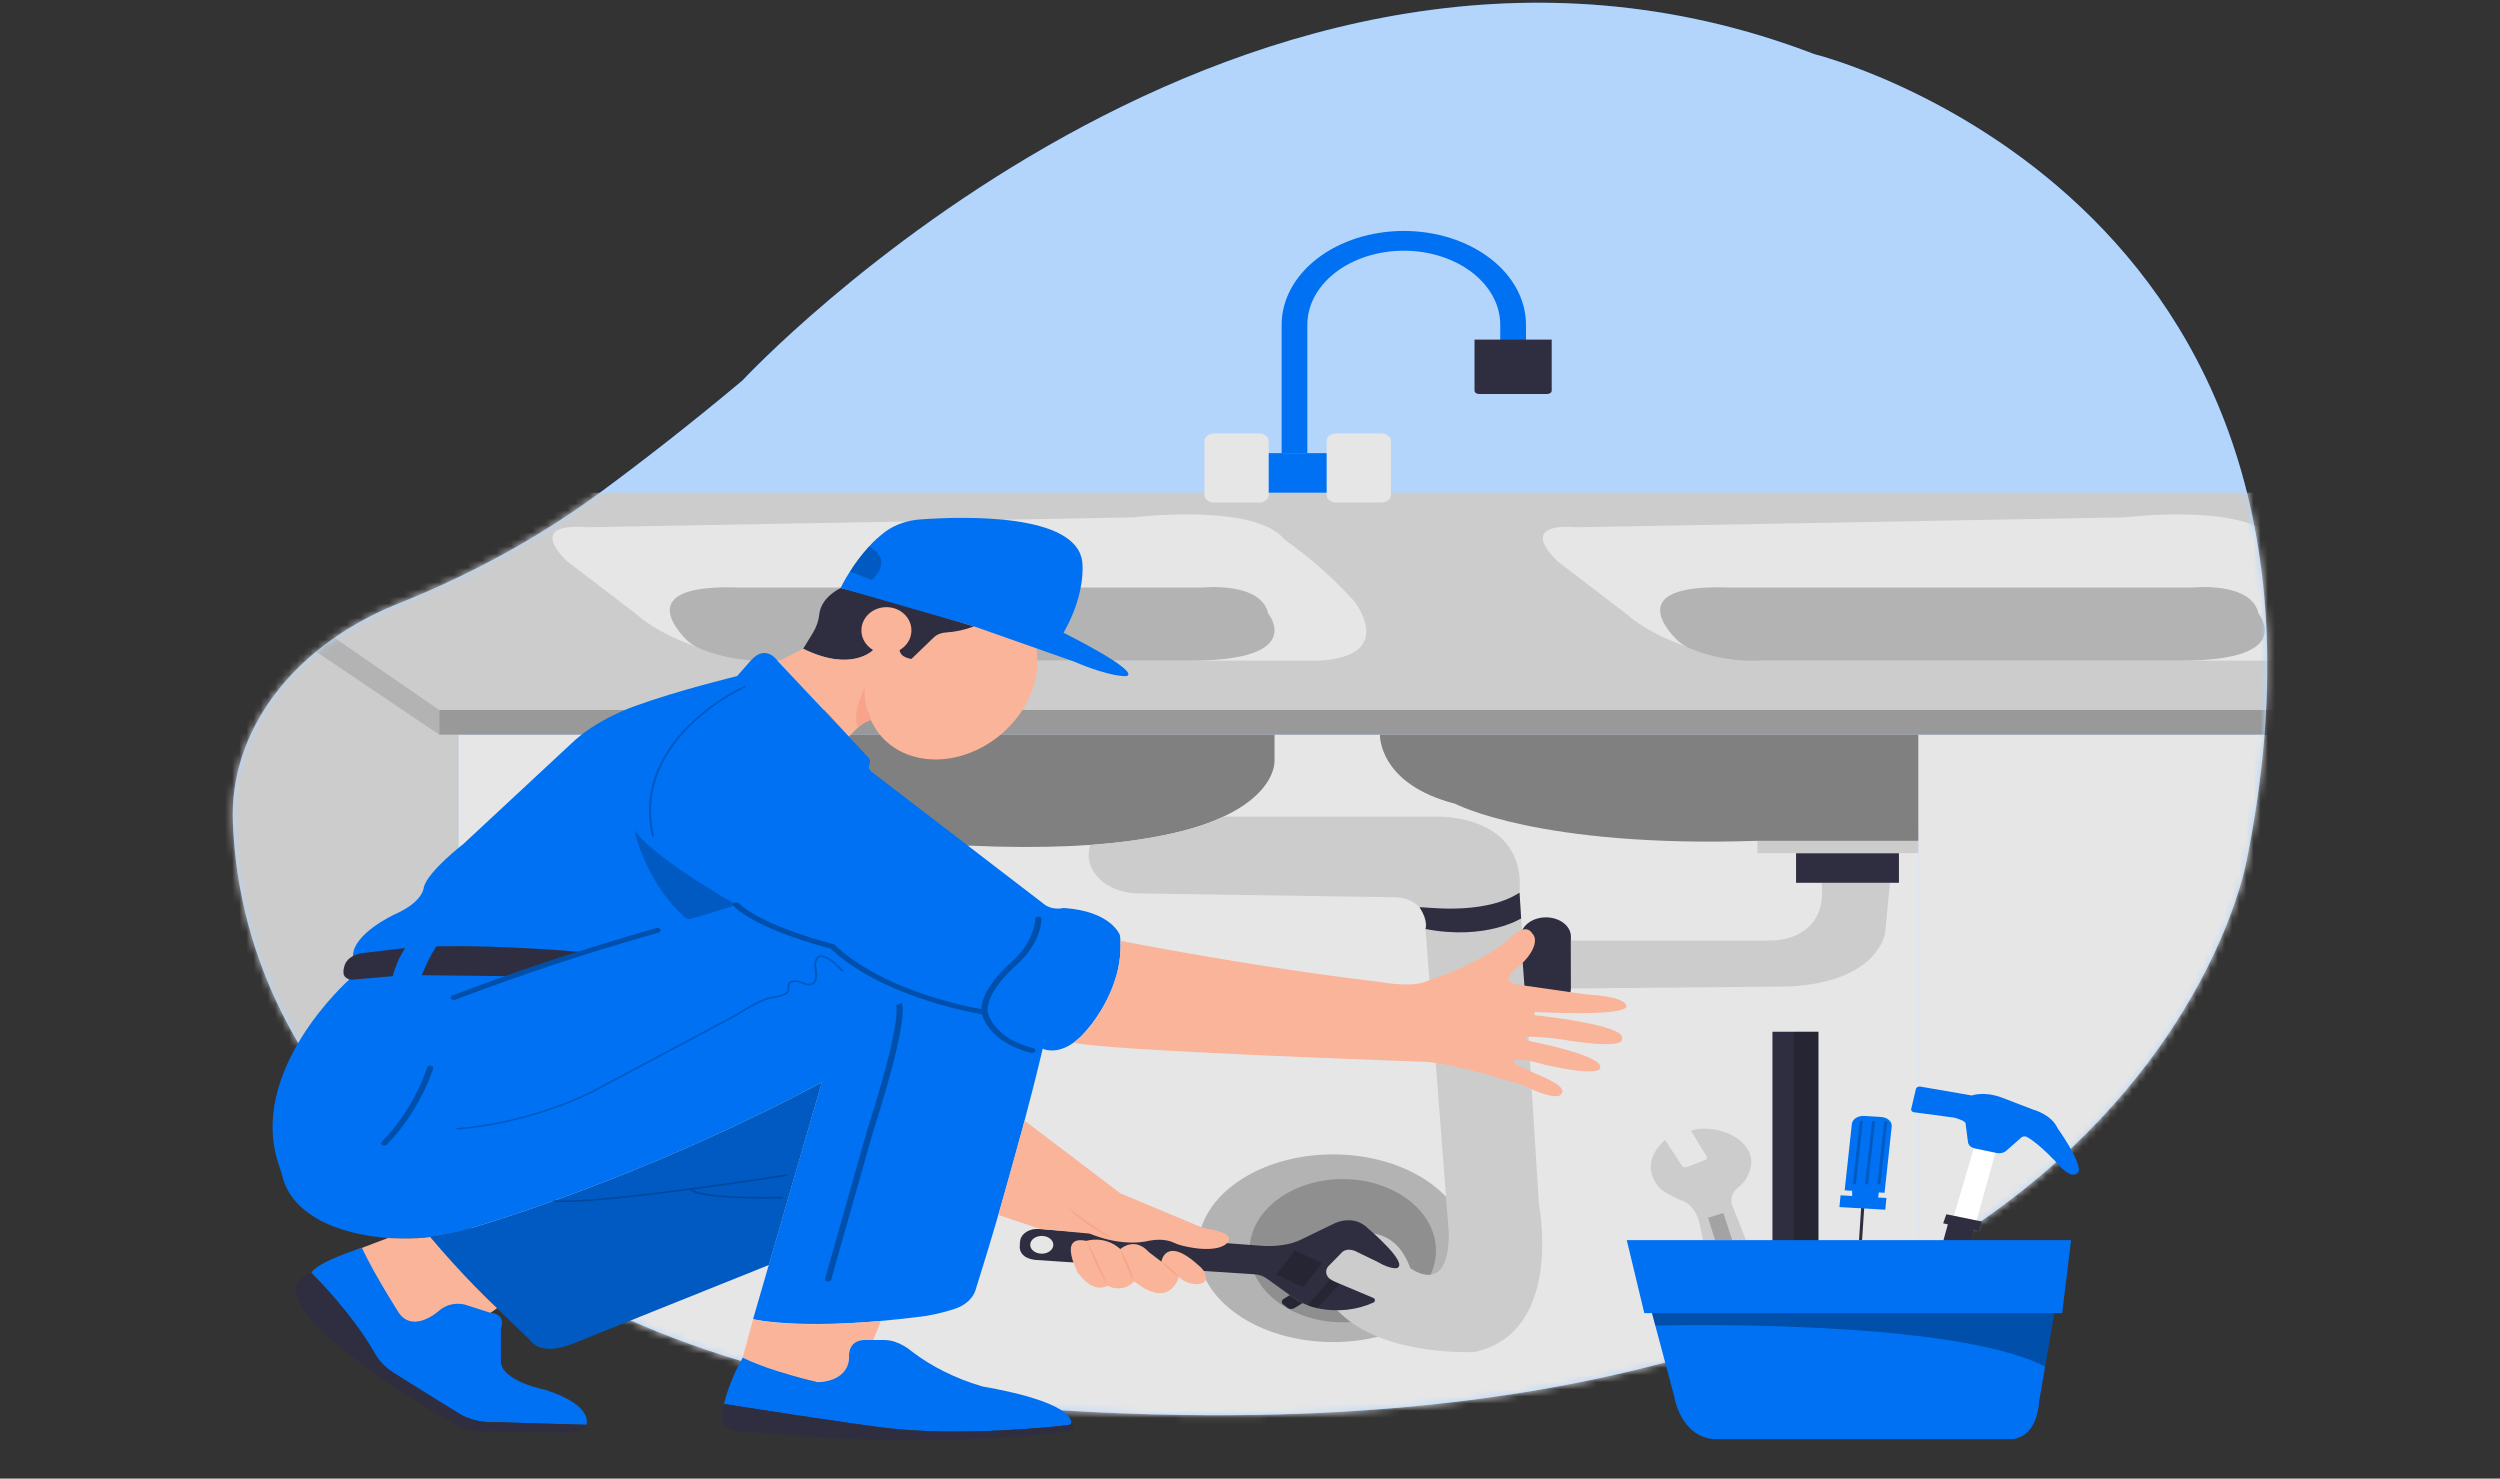<svg width="350" height="207" viewBox="0 0 350 207" fill="none" xmlns="http://www.w3.org/2000/svg">
    <rect x="0" y="0" width="350" height="207" fill="#333333" stroke="none"/>
    <path d="M71.875 175.55C71.875 175.55 34.124 155.681 32.6 115.05C32.127 102.468 40.807 90.68 55.239 84.716L55.919 84.44C66.099 80.362 75.481 75.203 83.789 69.117C89.449 64.96 96.273 59.688 103.926 53.284C103.926 53.284 174.636 -22.893 253.994 7.577C253.994 7.577 333.352 27.11 314.534 120.477C314.534 120.477 298.545 212.726 132.334 196.135C118.201 194.76 104.502 191.457 91.882 186.381C84.961 183.572 77.826 179.995 71.875 175.55Z" fill="#0071F2"/>
    <path opacity="0.7" d="M71.875 175.55C71.875 175.55 34.124 155.681 32.6 115.05C32.127 102.468 40.807 90.68 55.239 84.716L55.919 84.44C66.099 80.362 75.481 75.203 83.789 69.117C89.449 64.96 96.273 59.688 103.926 53.284C103.926 53.284 174.636 -22.893 253.994 7.577C253.994 7.577 333.352 27.11 314.534 120.477C314.534 120.477 298.545 212.726 132.334 196.135C118.201 194.76 104.502 191.457 91.882 186.381C84.961 183.572 77.826 179.995 71.875 175.55Z" fill="white"/>
    <mask id="mask0_1584_41" style="mask-type:luminance" maskUnits="userSpaceOnUse" x="32" y="0" width="286" height="199">
    <path d="M71.875 175.55C71.875 175.55 34.124 155.681 32.6 115.05C32.127 102.468 40.807 90.68 55.239 84.716L55.919 84.44C66.099 80.362 75.481 75.203 83.789 69.117C89.449 64.96 96.273 59.688 103.926 53.284C103.926 53.284 174.636 -22.893 253.994 7.577C253.994 7.577 333.352 27.11 314.534 120.477C314.534 120.477 298.545 212.726 132.334 196.135C118.201 194.76 104.502 191.457 91.882 186.381C84.961 183.572 77.826 179.995 71.875 175.55Z" fill="white"/>
    </mask>
    <g mask="url(#mask0_1584_41)">
    <path d="M268.553 102.85H64.186V200.329H268.553V102.85Z" fill="#E6E6E6"/>
    <path d="M461.219 102.85H268.557V200.329H461.219V102.85Z" fill="#E6E6E6"/>
    <path d="M186.627 187.887C197.07 187.887 205.535 182.006 205.535 174.752C205.535 167.498 197.07 161.617 186.627 161.617C176.185 161.617 167.72 167.498 167.72 174.752C167.72 182.006 176.185 187.887 186.627 187.887Z" fill="#B3B3B3"/>
    <path opacity="0.2" d="M187.978 185.121C195.187 185.121 201.032 180.633 201.032 175.097C201.032 169.56 195.187 165.072 187.978 165.072C180.768 165.072 174.924 169.56 174.924 175.097C174.924 180.633 180.768 185.121 187.978 185.121Z" fill="black"/>
    <path d="M21.811 76.092V182.497L64.186 200.329V102.849L21.811 76.092Z" fill="#CCCCCC"/>
    <path d="M454.189 68.975H17.372L61.486 99.395H458.967L454.189 68.975Z" fill="#CCCCCC"/>
    <path d="M458.964 99.394H61.486V102.85H458.964V99.394Z" fill="#999999"/>
    <path d="M79.492 78.654C79.492 78.654 73.19 73.122 82.193 73.814L158.721 72.43C158.721 72.43 175.737 70.356 179.832 75.534C183.492 78.133 186.769 81.034 189.603 84.183C189.603 84.183 195.635 91.789 184.833 92.481H108.175C105.701 92.486 103.243 92.178 100.898 91.572C97.361 90.64 92.409 88.924 89.001 85.912L79.492 78.654Z" fill="#E6E6E6"/>
    <path d="M98.213 90.89C97.294 90.53 96.5 90.006 95.897 89.363C93.791 87.131 90.104 81.813 103.319 82.251H168.435C168.435 82.251 176.581 81.416 177.551 85.911C177.551 85.911 183.001 92.48 166.806 92.48H108.187C104.736 92.662 101.286 92.112 98.213 90.89Z" fill="#B3B3B3"/>
    <path d="M218.14 78.654C218.14 78.654 211.837 73.122 220.84 73.814L297.364 72.43C297.364 72.43 314.38 70.356 318.475 75.534C322.143 78.132 325.427 81.033 328.267 84.183C328.267 84.183 334.298 91.789 323.492 92.481H246.819C244.345 92.486 241.886 92.178 239.542 91.572C236.005 90.64 231.052 88.924 227.644 85.912L218.14 78.654Z" fill="#E6E6E6"/>
    <path d="M236.858 90.89C235.94 90.53 235.147 90.006 234.546 89.363C232.435 87.131 228.752 81.813 241.964 82.251H307.084C307.084 82.251 315.226 81.416 316.2 85.911C316.2 85.911 321.645 92.48 305.454 92.48H246.835C243.383 92.662 239.931 92.112 236.858 90.89Z" fill="#B3B3B3"/>
    <path d="M100.199 108.382C99.212 107.68 98.436 106.822 97.924 105.866C97.413 104.911 97.18 103.881 97.24 102.85H178.433V106.519C178.433 106.519 179.351 120.365 135.504 118.384C131.637 118.201 127.809 117.68 124.095 116.832C116.919 115.224 105.066 112.116 100.199 108.382Z" fill="#808080"/>
    <path d="M171.281 114.326H201.177C201.177 114.326 213.637 113.91 212.735 124.971L215.44 168.539C215.44 168.539 219.038 186.517 206.437 189.28C206.437 189.28 193.832 189.972 187.529 183.751C187.529 183.751 180.325 177.527 187.529 173.379C187.529 173.379 194.729 169.924 197.434 177.527C197.434 177.527 202.835 181.677 202.835 172.69L199.463 128.675C199.401 127.859 198.94 127.091 198.173 126.525C197.405 125.958 196.388 125.635 195.323 125.62L159.283 125.077C157.448 125.051 155.7 124.473 154.415 123.467C153.13 122.462 152.41 121.109 152.41 119.7L152.58 118.312C152.58 118.312 164.942 117.508 171.281 114.326Z" fill="#CCCCCC"/>
    <path d="M198.751 127.05C198.565 126.761 207.334 128.431 212.735 124.973L212.961 128.583C212.961 128.583 208.009 131.688 199.568 130.061C199.568 130.061 200.069 129.114 198.751 127.05Z" fill="#2F2E41"/>
    <path d="M216.689 140.872C215.861 140.873 215.064 140.63 214.462 140.194C213.861 139.757 213.5 139.16 213.455 138.525L212.929 131.267C212.903 130.902 212.974 130.537 213.138 130.194C213.303 129.851 213.556 129.537 213.883 129.271C214.21 129.006 214.605 128.794 215.042 128.649C215.479 128.505 215.95 128.43 216.426 128.43C217.354 128.43 218.245 128.713 218.901 129.217C219.558 129.721 219.927 130.405 219.927 131.118V138.386C219.927 138.712 219.844 139.036 219.681 139.338C219.519 139.64 219.28 139.914 218.98 140.145C218.679 140.376 218.322 140.559 217.929 140.684C217.535 140.809 217.114 140.873 216.689 140.872Z" fill="#2F2E41"/>
    <path d="M219.923 131.677H247.955C247.955 131.677 255.935 131.885 255.034 123.59H264.595L263.924 130.531C263.924 130.531 263.155 137.417 250.55 138.109L219.939 138.386L219.923 131.677Z" fill="#CCCCCC"/>
    <path d="M265.852 119.443H251.448V123.591H265.852V119.443Z" fill="#2F2E41"/>
    <path d="M268.553 115.984H246.047V119.44H268.553V115.984Z" fill="#CCCCCC"/>
    <path d="M193.189 102.85C193.189 102.85 192.93 109.763 203.732 112.529C203.732 112.529 215.456 118.738 246.047 117.714H268.557V102.85H193.189Z" fill="#808080"/>
    <path d="M176.25 60.68H169.996C169.236 60.68 168.621 61.152 168.621 61.735V69.304C168.621 69.887 169.236 70.359 169.996 70.359H176.25C177.009 70.359 177.624 69.887 177.624 69.304V61.735C177.624 61.152 177.009 60.68 176.25 60.68Z" fill="#E6E6E6"/>
    <path d="M193.358 60.68H187.104C186.345 60.68 185.729 61.152 185.729 61.735V69.304C185.729 69.887 186.345 70.359 187.104 70.359H193.358C194.117 70.359 194.733 69.887 194.733 69.304V61.735C194.733 61.152 194.117 60.68 193.358 60.68Z" fill="#E6E6E6"/>
    <path d="M185.726 63.441H177.624V68.974H185.726V63.441Z" fill="#0071F2"/>
    <path d="M179.428 63.442V45.467C179.428 41.983 181.23 38.642 184.438 36.179C187.645 33.716 191.996 32.332 196.532 32.332C201.069 32.332 205.419 33.716 208.627 36.179C211.835 38.642 213.637 41.983 213.637 45.467V48.925H210.035V45.467C210.035 42.717 208.612 40.08 206.08 38.135C203.548 36.191 200.113 35.098 196.532 35.098C194.759 35.098 193.003 35.366 191.364 35.886C189.725 36.407 188.236 37.171 186.982 38.134C185.728 39.097 184.733 40.24 184.054 41.498C183.375 42.757 183.026 44.105 183.026 45.467V63.442H179.428Z" fill="#0071F2"/>
    <path d="M206.437 47.541H217.239V54.681C217.239 54.808 217.173 54.93 217.056 55.019C216.94 55.109 216.781 55.159 216.616 55.159H207.055C206.89 55.159 206.732 55.109 206.615 55.019C206.498 54.93 206.433 54.808 206.433 54.681V47.541H206.437Z" fill="#2F2E41"/>
    <path d="M17.372 68.975V73.1L61.486 102.85V99.395L17.372 68.975Z" fill="#B3B3B3"/>
    </g>
    <path d="M273.549 170.216L276.472 160.27L279.475 160.928L276.726 170.868L273.549 170.216Z" fill="white"/>
    <path d="M283.017 159.225L280.866 161.113C280.708 161.253 280.501 161.357 280.269 161.412C280.038 161.467 279.791 161.471 279.556 161.423L276.468 160.777C276.217 160.724 275.992 160.613 275.823 160.461C275.655 160.308 275.55 160.12 275.522 159.92L275.182 157.3C275.182 157.3 275.348 156.95 273.565 156.465L267.99 155.72C267.923 155.712 267.858 155.693 267.8 155.665C267.742 155.637 267.692 155.6 267.652 155.557C267.613 155.514 267.585 155.465 267.57 155.414C267.555 155.363 267.554 155.309 267.566 155.258L268.233 152.436C268.247 152.383 268.274 152.334 268.313 152.29C268.353 152.246 268.403 152.208 268.461 152.179C268.52 152.15 268.585 152.131 268.653 152.121C268.722 152.112 268.792 152.113 268.86 152.125L276.055 153.367C276.055 153.367 277.632 152.762 280.029 153.581C280.135 153.615 280.244 153.656 280.349 153.696L284.642 155.345C284.642 155.345 287.217 156.003 288.078 157.983C288.078 157.983 291.018 162.047 291.058 163.823C291.056 163.933 291.017 164.042 290.944 164.138C290.872 164.233 290.768 164.313 290.644 164.369C290.519 164.425 290.378 164.455 290.234 164.457C290.09 164.458 289.947 164.431 289.821 164.378C289.098 164.008 288.5 163.509 288.078 162.926C288.078 162.926 285.552 160.156 283.809 159.2C283.699 159.125 283.554 159.086 283.407 159.091C283.259 159.095 283.12 159.143 283.017 159.225Z" fill="#0071F2"/>
    <path d="M145.104 176.403L175.614 178.399C176.259 178.443 176.867 178.65 177.34 178.989L180.575 181.321L180.979 181.606C181.406 181.913 181.87 182.189 182.365 182.429C182.596 182.541 182.834 182.643 183.077 182.739C183.497 182.905 183.937 183.04 184.391 183.143C184.524 183.174 184.654 183.202 184.795 183.224C187.325 183.695 189.995 183.391 192.238 182.376C192.316 182.342 192.381 182.292 192.426 182.233C192.471 182.173 192.495 182.105 192.495 182.036C192.495 181.967 192.471 181.899 192.426 181.84C192.381 181.78 192.316 181.73 192.238 181.696L187.581 179.74L187.103 179.539C186.791 179.424 186.502 179.274 186.246 179.095C185.932 178.868 185.73 178.564 185.675 178.236C185.621 177.907 185.717 177.574 185.947 177.294L187.698 175.518C188.571 174.398 190.03 175.295 190.03 175.295L192.812 176.639C194.72 177.76 195.573 177.536 195.573 177.536C197.323 176.863 191.49 171.948 191.49 171.948C189.448 169.93 186.82 171.275 186.82 171.275L182.111 173.559C179.738 174.724 176.609 174.41 176.609 174.41L145.435 172.06C144.826 172.013 144.217 172.149 143.734 172.438C143.25 172.727 142.93 173.147 142.84 173.612C142.792 173.881 142.769 174.152 142.771 174.423C142.771 174.423 142.48 176.18 145.104 176.403ZM144.231 174.273C144.231 174.028 144.326 173.788 144.503 173.584C144.681 173.379 144.933 173.22 145.229 173.126C145.524 173.032 145.85 173.008 146.163 173.056C146.477 173.103 146.765 173.222 146.991 173.395C147.217 173.569 147.371 173.79 147.434 174.031C147.496 174.272 147.464 174.522 147.342 174.749C147.219 174.976 147.012 175.17 146.746 175.306C146.48 175.442 146.168 175.515 145.848 175.515C145.419 175.515 145.008 175.384 144.704 175.152C144.401 174.919 144.231 174.603 144.231 174.273Z" fill="#2F2E41"/>
    <path opacity="0.2" d="M185.071 176.85L182.447 180.212L178.663 178.418L181.279 175.059L185.071 176.85Z" fill="black"/>
    <path opacity="0.2" d="M183.077 182.735C183.498 182.901 183.938 183.036 184.391 183.139L187.581 179.739L187.104 179.538C186.791 179.423 186.502 179.273 186.247 179.094L183.077 182.735Z" fill="black"/>
    <path d="M179.665 182.63L180.252 183.093C180.373 183.189 180.536 183.247 180.709 183.255C180.882 183.264 181.054 183.223 181.19 183.14L182.366 182.429C181.871 182.189 181.407 181.913 180.979 181.606L180.575 181.32L179.726 181.833C179.649 181.88 179.586 181.938 179.541 182.005C179.496 182.072 179.47 182.146 179.464 182.221C179.458 182.296 179.473 182.372 179.508 182.442C179.543 182.513 179.596 182.577 179.665 182.63Z" fill="#2F2E41"/>
    <path opacity="0.2" d="M179.665 182.63L180.252 183.093C180.373 183.189 180.536 183.247 180.709 183.255C180.882 183.264 181.054 183.223 181.19 183.14L182.366 182.429C181.871 182.189 181.407 181.913 180.979 181.606L180.575 181.32L179.726 181.833C179.649 181.88 179.586 181.938 179.541 182.005C179.496 182.072 179.47 182.146 179.464 182.221C179.458 182.296 179.473 182.372 179.508 182.442C179.543 182.513 179.596 182.577 179.665 182.63Z" fill="black"/>
    <path d="M144.123 97.572C146.923 91.338 144.289 84.986 138.24 83.383C132.191 81.781 125.017 85.536 122.217 91.769C119.417 98.003 122.051 104.356 128.101 105.958C134.15 107.56 141.324 103.805 144.123 97.572Z" fill="#F9B499"/>
    <path d="M136.352 87.689C135.11 88.175 133.756 88.468 132.366 88.552C132.052 88.573 131.746 88.642 131.468 88.757C131.19 88.871 130.946 89.027 130.749 89.216L127.608 92.249C127.608 92.249 126.043 92.094 125.95 91.008H122.251C122.251 91.008 119.441 94.19 112.439 90.831L113.798 88.614C114.304 87.788 114.611 86.898 114.703 85.988C114.804 85.022 115.383 83.545 117.691 82.318C117.683 82.312 121.766 83.209 136.352 87.689Z" fill="#2F2E41"/>
    <path d="M112.432 90.824L108.931 92.615C108.931 92.615 115.933 99.787 118.847 103.146C118.847 103.146 120.937 100.731 121.936 100.817C121.936 100.817 119.603 96.782 122.583 91.001H122.243C122.243 91.001 119.142 94.183 112.432 90.824Z" fill="#F9B499"/>
    <path d="M117.683 82.313L136.352 87.69L150.356 92.617C155.611 94.858 157.709 94.662 157.709 94.662C159.816 94.02 148.896 88.584 148.896 88.584C152.106 82.996 151.524 78.727 151.524 78.727C150.812 71.801 134.836 72.289 128.909 72.714C127.078 72.834 125.352 73.423 124.009 74.387C123.142 75.035 122.357 75.745 121.665 76.507C120.651 77.62 119.756 78.793 118.988 80.016C118.139 81.344 117.683 82.313 117.683 82.313Z" fill="#0071F2"/>
    <path opacity="0.2" d="M118.988 80.016L122.057 81.192C122.057 81.192 125.291 78.507 121.652 76.508C120.643 77.62 119.752 78.793 118.988 80.016Z" fill="black"/>
    <path d="M121.935 100.818C121.229 101.039 120.607 101.395 120.128 101.852C120.128 101.852 119.069 100.299 121.147 96.127C121.147 96.127 120.646 97.595 121.935 100.818Z" fill="#F7A48B"/>
    <path d="M39.1 163.28C39.299 163.842 39.477 164.407 39.622 164.978C40.063 166.692 42.048 171.221 50.982 172.891C54.004 173.452 57.141 173.549 60.212 173.177C62.01 172.964 63.772 172.6 65.467 172.09C74.203 169.47 93.446 163.031 115.047 151.536L107.628 177.098L105.429 184.682C105.429 184.682 112.706 186.473 129.641 184.232C131.037 183.988 132.402 183.649 133.72 183.22C134.429 182.981 135.057 182.619 135.554 182.162C136.051 181.705 136.403 181.166 136.582 180.587C138.062 175.906 142.407 161.811 145.981 146.82C145.981 146.82 147.833 147.77 150.327 145.948C150.884 145.534 151.382 145.076 151.815 144.582C151.815 144.582 157.26 138.953 156.856 131.708C156.856 131.45 156.82 131.186 156.787 130.925C156.787 130.925 155.623 127.566 148.912 127.116C148.394 127.237 147.841 127.239 147.323 127.119C146.804 127 146.343 126.766 145.997 126.446L122.044 108.064C121.872 107.932 121.75 107.766 121.689 107.585C121.629 107.403 121.633 107.213 121.701 107.033L121.749 106.915C121.807 106.763 121.819 106.602 121.784 106.446C121.749 106.289 121.668 106.141 121.547 106.012L118.855 103.147L108.938 92.616C108.938 92.616 107.321 90.099 105.207 92.368L103.201 94.653C103.201 94.653 94.926 96.64 88.801 98.881C88.801 98.881 83.546 100.672 80.049 104.034L64.881 118.147C64.881 118.147 59.92 121.972 59.334 124.204C59.334 124.204 59.334 126.222 55.251 128.013C55.251 128.013 49.417 130.702 49.417 133.837L48.835 137.199C48.835 137.199 34.415 149.977 39.1 163.28Z" fill="#0071F2"/>
    <g opacity="0.2">
    <path d="M91.425 117.147H91.454C91.491 117.142 91.524 117.125 91.546 117.102C91.568 117.078 91.577 117.048 91.571 117.02C89.921 110.004 93.475 104.726 96.741 101.535C98.866 99.453 101.43 97.659 104.325 96.226C104.358 96.211 104.381 96.186 104.39 96.158C104.399 96.129 104.393 96.099 104.374 96.074C104.365 96.061 104.352 96.05 104.337 96.041C104.322 96.032 104.305 96.025 104.286 96.021C104.268 96.017 104.248 96.017 104.229 96.019C104.21 96.021 104.192 96.026 104.176 96.034C101.253 97.479 98.665 99.289 96.519 101.389C93.212 104.617 89.614 109.957 91.284 117.057C91.29 117.082 91.307 117.106 91.333 117.122C91.359 117.139 91.391 117.147 91.425 117.147Z" fill="black"/>
    </g>
    <path opacity="0.2" d="M103.089 126.669C103.089 126.669 96.96 128.684 96.378 128.684C95.796 128.684 90.556 123.757 88.802 116.139C88.802 116.139 90.261 119.277 103.089 126.669Z" fill="black"/>
    <path opacity="0.3" d="M102.822 126.404C102.913 126.349 103.028 126.324 103.143 126.334C103.258 126.344 103.363 126.388 103.436 126.457C106.816 129.701 116.551 132.148 116.648 132.172C116.728 132.193 116.799 132.231 116.854 132.281C123.415 138.49 134.811 140.825 137.387 141.284C137.496 138.18 141.397 134.876 141.563 134.737C144.902 131.747 144.934 128.723 144.934 128.686C144.928 128.639 144.935 128.592 144.955 128.547C144.974 128.502 145.005 128.461 145.047 128.426C145.088 128.391 145.138 128.363 145.195 128.344C145.251 128.325 145.311 128.315 145.373 128.315C145.434 128.315 145.495 128.325 145.551 128.344C145.607 128.363 145.658 128.391 145.699 128.426C145.74 128.461 145.772 128.502 145.791 128.547C145.81 128.592 145.817 128.639 145.812 128.686C145.812 128.82 145.812 131.983 142.218 135.187C142.177 135.221 138.033 138.735 138.268 141.663C139.392 145.652 144.546 146.717 144.627 146.732C144.683 146.743 144.735 146.762 144.782 146.788C144.828 146.814 144.867 146.847 144.897 146.885C144.926 146.923 144.946 146.964 144.955 147.008C144.963 147.052 144.96 147.096 144.946 147.139C144.922 147.211 144.867 147.275 144.79 147.321C144.713 147.367 144.619 147.393 144.522 147.394H144.413C144.182 147.347 138.81 146.26 137.467 142.001C135.446 141.66 123.265 139.347 116.255 132.793C115.043 132.483 106.124 130.127 102.753 126.895C102.714 126.86 102.684 126.819 102.666 126.775C102.648 126.731 102.643 126.684 102.649 126.638C102.655 126.592 102.674 126.548 102.704 126.508C102.733 126.467 102.774 126.432 102.822 126.404Z" fill="black"/>
    <g opacity="0.2">
    <path d="M64.004 158.145C75 157.257 83.243 152.796 83.328 152.75L103.161 142.194C106.836 139.792 108.166 139.764 108.182 139.764C108.182 139.764 108.203 139.764 108.215 139.764C109.476 139.559 110.236 139.248 110.479 138.832C110.524 138.757 110.548 138.676 110.552 138.593C110.555 138.511 110.537 138.428 110.499 138.351C110.499 137.929 110.632 137.653 110.903 137.538C111.429 137.305 112.334 137.718 112.342 137.724C112.981 137.994 113.482 138.034 113.842 137.826C114.768 137.308 114.307 135.371 114.246 135.169C114.299 134.471 114.505 134.064 114.849 133.989C115.686 133.812 117.274 135.383 117.832 136.004C117.854 136.028 117.888 136.045 117.926 136.05C117.964 136.055 118.003 136.049 118.034 136.032C118.05 136.024 118.064 136.013 118.075 136.001C118.085 135.989 118.093 135.975 118.097 135.961C118.1 135.946 118.1 135.932 118.097 135.917C118.093 135.903 118.085 135.889 118.075 135.877C117.861 135.635 115.956 133.521 114.772 133.775C114.279 133.878 114.012 134.337 113.963 135.172C113.961 135.181 113.961 135.191 113.963 135.2C114.105 135.753 114.335 137.271 113.668 137.646C113.406 137.792 113.009 137.752 112.484 137.528C112.447 137.51 111.429 137.047 110.754 137.342C110.386 137.504 110.2 137.851 110.208 138.376C110.202 138.394 110.202 138.413 110.208 138.432C110.238 138.48 110.254 138.533 110.254 138.587C110.254 138.641 110.238 138.694 110.208 138.742C110.066 138.972 109.601 139.295 108.186 139.528C107.996 139.528 106.569 139.661 103.004 142.011L83.195 152.566C83.114 152.613 74.927 157.04 64.008 157.925C63.97 157.928 63.935 157.942 63.911 157.965C63.887 157.988 63.875 158.017 63.879 158.046C63.883 158.071 63.897 158.094 63.919 158.112C63.942 158.129 63.972 158.141 64.004 158.145Z" fill="black"/>
    </g>
    <g opacity="0.3">
    <path d="M53.792 160.383C53.859 160.384 53.925 160.372 53.986 160.35C54.046 160.327 54.099 160.294 54.139 160.253C58.813 155.543 60.64 149.654 60.64 149.601C60.654 149.558 60.656 149.514 60.647 149.47C60.638 149.426 60.618 149.384 60.587 149.347C60.557 149.309 60.517 149.276 60.469 149.251C60.422 149.225 60.369 149.207 60.313 149.198C60.2 149.178 60.081 149.194 59.983 149.241C59.884 149.288 59.814 149.363 59.787 149.449C59.787 149.508 58.004 155.261 53.448 159.849C53.413 159.884 53.388 159.924 53.373 159.967C53.358 160.01 53.355 160.055 53.362 160.099C53.37 160.143 53.389 160.185 53.419 160.223C53.448 160.261 53.487 160.294 53.533 160.321C53.607 160.364 53.699 160.386 53.792 160.383Z" fill="black"/>
    </g>
    <path d="M81.767 133.318C81.767 133.318 70.423 132.269 61.085 132.492C60.258 133.789 59.581 135.14 59.063 136.528L71.762 136.668L81.767 133.318Z" fill="#2F2E41"/>
    <path d="M56.711 132.717C55.917 133.971 55.336 135.298 54.98 136.666L49.446 137.144C49.287 137.158 49.125 137.149 48.971 137.115C48.816 137.081 48.672 137.024 48.546 136.948C48.421 136.871 48.316 136.776 48.239 136.667C48.161 136.559 48.113 136.441 48.096 136.318C48.057 135.936 48.106 135.551 48.241 135.182C48.241 135.182 48.532 133.614 51.16 133.39L56.711 132.717Z" fill="#2F2E41"/>
    <path d="M60.212 173.176C64.004 178.019 74.216 187.603 74.216 187.603C75.966 190.068 80.341 188.05 80.341 188.05L107.637 177.097L115.055 151.535C93.455 163.022 74.224 169.47 65.475 172.09C63.778 172.599 62.013 172.964 60.212 173.176Z" fill="#0071F2"/>
    <path opacity="0.2" d="M60.212 173.176C64.004 178.019 74.216 187.603 74.216 187.603C75.966 190.068 80.341 188.05 80.341 188.05L107.637 177.097L115.055 151.535C93.455 163.022 74.224 169.47 65.475 172.09C63.778 172.599 62.013 172.964 60.212 173.176Z" fill="black"/>
    <path opacity="0.2" d="M77.555 167.998C80.304 168.34 88.963 167.377 96.652 166.344H96.677C103.715 165.412 109.937 164.441 110.066 164.422C110.104 164.416 110.143 164.422 110.176 164.439C110.208 164.455 110.231 164.48 110.24 164.509C110.247 164.538 110.239 164.568 110.218 164.593C110.197 164.618 110.164 164.636 110.127 164.642C109.609 164.723 103.658 165.645 96.943 166.542C97.4 166.853 99.567 167.731 109.508 167.554C109.543 167.559 109.575 167.573 109.598 167.593C109.62 167.614 109.633 167.64 109.633 167.668C109.633 167.695 109.62 167.721 109.598 167.742C109.575 167.763 109.543 167.777 109.508 167.781C108.594 167.797 107.749 167.803 106.961 167.803C98.443 167.803 96.883 166.921 96.596 166.586C90.014 167.458 82.745 168.296 79.034 168.296C78.52 168.302 78.007 168.277 77.498 168.222C77.46 168.217 77.426 168.201 77.403 168.177C77.38 168.154 77.371 168.124 77.377 168.095C77.379 168.079 77.386 168.064 77.396 168.05C77.407 168.037 77.421 168.025 77.438 168.016C77.454 168.007 77.473 168 77.494 167.997C77.514 167.994 77.534 167.995 77.555 167.998Z" fill="black"/>
    <g opacity="0.3">
    <path d="M115.933 179.426C116.033 179.426 116.129 179.4 116.207 179.352C116.285 179.304 116.339 179.237 116.361 179.162L122.195 158.552C127.337 142.539 126.359 140.564 126.238 140.391L125.478 140.726C125.47 140.716 125.463 140.706 125.457 140.695C125.498 140.776 126.339 142.868 121.35 158.39L115.512 179.01C115.5 179.053 115.499 179.098 115.509 179.142C115.519 179.185 115.54 179.227 115.571 179.264C115.603 179.301 115.643 179.333 115.691 179.358C115.738 179.384 115.791 179.401 115.848 179.411L115.933 179.426Z" fill="black"/>
    </g>
    <path d="M150.327 145.958C154.37 147.1 198.783 148.624 198.783 148.624C203.157 148.624 213.369 151.983 213.369 151.983C218.329 154.448 218.624 153.104 218.624 153.104C219.789 151.552 211.913 149.518 211.913 148.624C211.913 147.73 216.284 149.071 216.284 149.071C223.286 150.624 223.872 149.745 223.872 149.745C225.622 147.951 213.951 145.709 213.951 145.709C211.618 144.589 218.398 145.486 218.398 145.486C227.805 147.053 227.074 145.486 227.074 145.486C227.951 143.468 214.824 142.124 214.824 142.124V141.677C229.119 142.347 227.66 140.779 227.66 140.779C227.369 139.435 222.117 139.227 222.117 139.227L212.382 137.833C210.22 137.476 211.513 136.157 212.419 135.443C213.154 134.875 213.767 134.221 214.234 133.506C215.524 131.475 214.533 130.712 214.533 130.712C213.725 129.343 212.144 130.553 211.198 131.472C210.466 132.18 209.621 132.814 208.683 133.36C205.883 135.01 202.819 136.379 199.567 137.433C197.445 138.327 192.945 137.433 192.945 137.433C175.452 135.406 156.856 131.708 156.856 131.708C157.26 138.954 151.831 144.592 151.831 144.592C151.394 145.086 150.889 145.544 150.327 145.958Z" fill="#F9B499"/>
    <path d="M143.447 156.891L156.857 167.07L167.772 171.643C168.178 171.813 168.61 171.944 169.058 172.031C170.489 172.31 173.1 172.816 171.645 174.161C171.645 174.161 170.319 175.548 165.581 174.409C165.137 174.309 164.713 174.162 164.32 173.974C163.826 173.729 162.731 173.372 160.879 173.698C160.879 173.698 157.504 174.723 152.543 172.705L145.537 172.034L139.772 170.091L143.447 156.891Z" fill="#F9B499"/>
    <path d="M168.063 177.384C168.424 177.713 168.67 178.107 168.779 178.53C168.904 179.042 168.823 179.641 167.861 179.771C167.861 179.771 166.317 179.995 165.031 178.766C165.031 178.766 164.053 182.683 159.966 180.222L158.777 179.396C158.777 179.396 157.342 181.116 155.009 179.995C155.009 179.995 153.259 181.339 150.922 178.204C150.922 178.204 148.007 172.827 152.09 173.724C152.09 173.724 154.601 172.876 156.849 174.869C156.849 174.869 158.801 173.05 160.843 175.292L162.593 176.636C162.593 176.636 163.163 172.789 168.063 177.384Z" fill="#F9B499"/>
    <path d="M156.856 174.859C157.308 176.412 157.954 177.928 158.785 179.386C158.336 177.832 157.69 176.316 156.856 174.859Z" fill="#F7A48B"/>
    <path d="M152.106 173.715C152.888 175.855 153.863 177.95 155.025 179.986C154.239 177.847 153.264 175.752 152.106 173.715Z" fill="#F7A48B"/>
    <path d="M162.609 176.627C163.262 177.433 164.081 178.152 165.035 178.757C164.382 177.951 163.563 177.231 162.609 176.627Z" fill="#F7A48B"/>
    <path d="M155.927 173.45C153.642 172.089 151.487 170.605 149.479 169.008C151.201 170.818 153.397 172.331 155.927 173.45Z" fill="#F7A48B"/>
    <path d="M69.59 183.149L68.673 183.795L56.419 186.26L49.725 175.059L54.309 173.321C54.309 173.321 57.895 173.541 60.227 173.178C61.238 174.382 62.308 175.606 63.437 176.85C65.491 179.11 67.549 181.209 69.59 183.149Z" fill="#F9B499"/>
    <path d="M70.128 186.036C70.128 186.036 71.006 184.018 68.673 183.794L65.172 182.674C65.172 182.674 63.13 182.003 61.38 183.571C61.38 183.571 57.879 186.706 55.837 183.794C55.837 183.794 52.494 178.591 50.663 174.695C50.663 174.695 44.457 176.626 43.584 178.194C43.584 178.194 49.458 184.024 52.478 189.479C53.06 190.527 53.956 191.454 55.093 192.186C57.543 193.772 61.849 196.532 64.59 198.084C65.646 198.686 66.914 199.031 68.228 199.075L82.082 199.469C82.082 199.469 83.279 196.79 76.257 194.548C76.257 194.548 70.423 193.428 70.128 190.739V186.036Z" fill="#0071F2"/>
    <path d="M82.091 199.477C82.091 199.477 82.091 200.595 79.468 200.595L68.087 200.372C67.126 200.44 66.158 200.34 65.254 200.079C64.351 199.818 63.537 199.403 62.872 198.866C62.872 198.866 55.765 195.206 47.914 188.826C47.914 188.826 36.862 180.444 43.572 178.193C47.085 181.684 50.069 185.47 52.466 189.478C53.046 190.527 53.943 191.455 55.082 192.185C55.082 192.185 61.651 196.261 64.578 198.084C64.578 198.084 66.632 199.127 68.217 199.074L82.091 199.477Z" fill="#2F2E41"/>
    <path d="M103.97 190.068C108.053 192.083 114.525 193.536 114.525 193.536C119.259 193.201 118.855 189.845 118.855 189.845C118.855 187.38 121.184 187.603 121.184 187.603H122.267L122.356 187.38L123.31 184.943C110.551 186.095 105.437 184.691 105.437 184.691L103.97 190.068Z" fill="#F9B499"/>
    <path d="M101.347 196.562C101.347 196.562 118.629 199.273 124.111 199.925C134.392 201.138 147.179 199.791 149.556 199.521C149.683 199.508 149.8 199.458 149.881 199.381C149.962 199.304 150.002 199.207 149.992 199.108C149.907 198.248 148.533 196.035 137.533 194.101C133.812 193.01 130.432 191.331 127.612 189.171C127.612 189.171 125.862 187.603 123.82 187.603H121.188C121.188 187.603 118.86 187.379 118.86 189.844C118.86 189.844 119.264 193.2 114.538 193.536C114.538 193.536 108.07 192.083 103.983 190.068C102.795 192.152 101.911 194.33 101.347 196.562Z" fill="#0071F2"/>
    <path d="M103.97 200.424L115.055 201.278C135.77 202.405 149.479 200.424 149.479 200.424C150.938 200.251 149.98 199.108 149.98 199.108C149.989 199.207 149.949 199.304 149.868 199.381C149.787 199.458 149.671 199.508 149.543 199.521C147.166 199.791 134.379 201.138 124.099 199.925C118.629 199.276 101.346 196.562 101.346 196.562C99.887 200.595 103.97 200.424 103.97 200.424Z" fill="#2F2E41"/>
    <path d="M124.099 91.496C126.032 91.496 127.6 90.043 127.6 88.249C127.6 86.456 126.032 85.002 124.099 85.002C122.165 85.002 120.598 86.456 120.598 88.249C120.598 90.043 122.165 91.496 124.099 91.496Z" fill="#F9B499"/>
    <path d="M63.535 140C63.603 140 63.67 139.987 63.729 139.963C72.985 136.444 82.481 133.309 92.174 130.572C92.231 130.559 92.285 130.537 92.332 130.508C92.378 130.478 92.416 130.442 92.443 130.401C92.471 130.36 92.487 130.315 92.491 130.269C92.495 130.223 92.486 130.177 92.466 130.133C92.446 130.09 92.415 130.05 92.374 130.016C92.333 129.982 92.283 129.955 92.228 129.937C92.173 129.918 92.114 129.908 92.054 129.908C91.993 129.908 91.934 129.917 91.879 129.935C82.155 132.685 72.629 135.83 63.341 139.357C63.254 139.392 63.184 139.448 63.142 139.516C63.101 139.584 63.091 139.662 63.113 139.735C63.135 139.809 63.189 139.874 63.266 139.922C63.342 139.969 63.437 139.996 63.535 139.997V140Z" fill="#0071F2"/>
    <g opacity="0.3">
    <path d="M63.535 140C63.603 140 63.67 139.987 63.729 139.963C72.985 136.444 82.481 133.309 92.174 130.572C92.231 130.559 92.285 130.537 92.332 130.508C92.378 130.478 92.416 130.442 92.443 130.401C92.471 130.36 92.487 130.315 92.491 130.269C92.495 130.223 92.486 130.177 92.466 130.133C92.446 130.09 92.415 130.05 92.374 130.016C92.333 129.982 92.283 129.955 92.228 129.937C92.173 129.918 92.114 129.908 92.054 129.908C91.993 129.908 91.934 129.917 91.879 129.935C82.155 132.685 72.629 135.83 63.341 139.357C63.254 139.392 63.184 139.448 63.142 139.516C63.101 139.584 63.091 139.662 63.113 139.735C63.135 139.809 63.189 139.874 63.266 139.922C63.342 139.969 63.437 139.996 63.535 139.997V140Z" fill="black"/>
    </g>
    <path d="M230.971 182.684L234.403 195.548C234.403 195.548 235.26 201.136 239.982 201.481H281.407C281.407 201.481 285.046 201.81 285.482 196.203L287.783 182.69L230.971 182.684Z" fill="#0071F2"/>
    <path opacity="0.3" d="M230.971 182.684L231.743 185.583C231.743 185.583 272.978 184.462 286.319 191.32L287.787 182.684H230.971Z" fill="black"/>
    <path d="M233.113 159.608C233.113 159.608 229.253 162.576 232.256 166.202C232.256 166.202 233.113 167.192 235.693 168.179C235.693 168.179 236.804 168.465 237.653 170.352C237.77 170.616 237.857 170.887 237.912 171.163L238.43 173.606H244.433L242.561 168.85C242.366 168.397 242.339 167.912 242.481 167.447C242.624 166.983 242.932 166.559 243.37 166.22C243.826 165.866 244.2 165.454 244.477 165.003C245.177 163.814 245.917 161.626 243.612 159.686C242.966 159.151 242.182 158.726 241.309 158.438C240.437 158.149 239.496 158.003 238.547 158.009C237.923 157.994 237.304 158.101 236.748 158.32L238.923 161.887C238.98 161.983 238.987 162.093 238.941 162.193C238.895 162.294 238.8 162.376 238.676 162.424L236.186 163.38C236.123 163.404 236.054 163.419 235.984 163.423C235.914 163.427 235.843 163.42 235.776 163.403C235.709 163.386 235.648 163.359 235.594 163.324C235.541 163.288 235.498 163.245 235.466 163.197L233.113 159.608Z" fill="#CCCCCC"/>
    <path opacity="0.2" d="M239.125 170.486L240.111 173.619H242.513L241.272 169.828L239.125 170.486Z" fill="black"/>
    <path d="M260.608 168.37L260.262 173.604L260.69 173.62L261.036 168.387L260.608 168.37Z" fill="#2F2E41"/>
    <path d="M277.462 171.019L272.485 169.998L272.045 171.271L272.696 171.404L271.818 174.608L275.501 175.204L276.338 172.153L277.021 172.295L277.462 171.019Z" fill="#2F2E41"/>
    <path d="M254.581 144.445H248.141V174.441H254.581V144.445Z" fill="#2F2E41"/>
    <path opacity="0.2" d="M254.577 144.445H251.145V174.441H254.577V144.445Z" fill="black"/>
    <path d="M227.749 173.617H289.954L288.705 183.837H230.203L227.749 173.617Z" fill="#0071F2"/>
    <path d="M263.03 166.939L263.838 166.989L264.841 157.71C264.873 157.384 264.738 157.062 264.463 156.813C264.188 156.563 263.797 156.407 263.373 156.378L261.004 156.229C260.577 156.201 260.153 156.305 259.826 156.518C259.498 156.73 259.294 157.034 259.258 157.362L258.255 166.644L259.298 166.71V167.439L257.681 167.346L257.52 168.991L263.939 169.358L264.101 167.715L262.949 167.65L263.03 166.939Z" fill="#0071F2"/>
    <g opacity="0.2">
    <path d="M260.376 156.952L259.384 165.789L259.811 165.817L260.803 156.981L260.376 156.952Z" fill="black"/>
    </g>
    <g opacity="0.2">
    <path d="M262.093 156.954L261.101 165.791L261.528 165.819L262.52 156.983L262.093 156.954Z" fill="black"/>
    </g>
    <g opacity="0.2">
    <path d="M263.809 156.952L262.816 165.789L263.243 165.817L264.236 156.981L263.809 156.952Z" fill="black"/>
    </g>
    </svg>